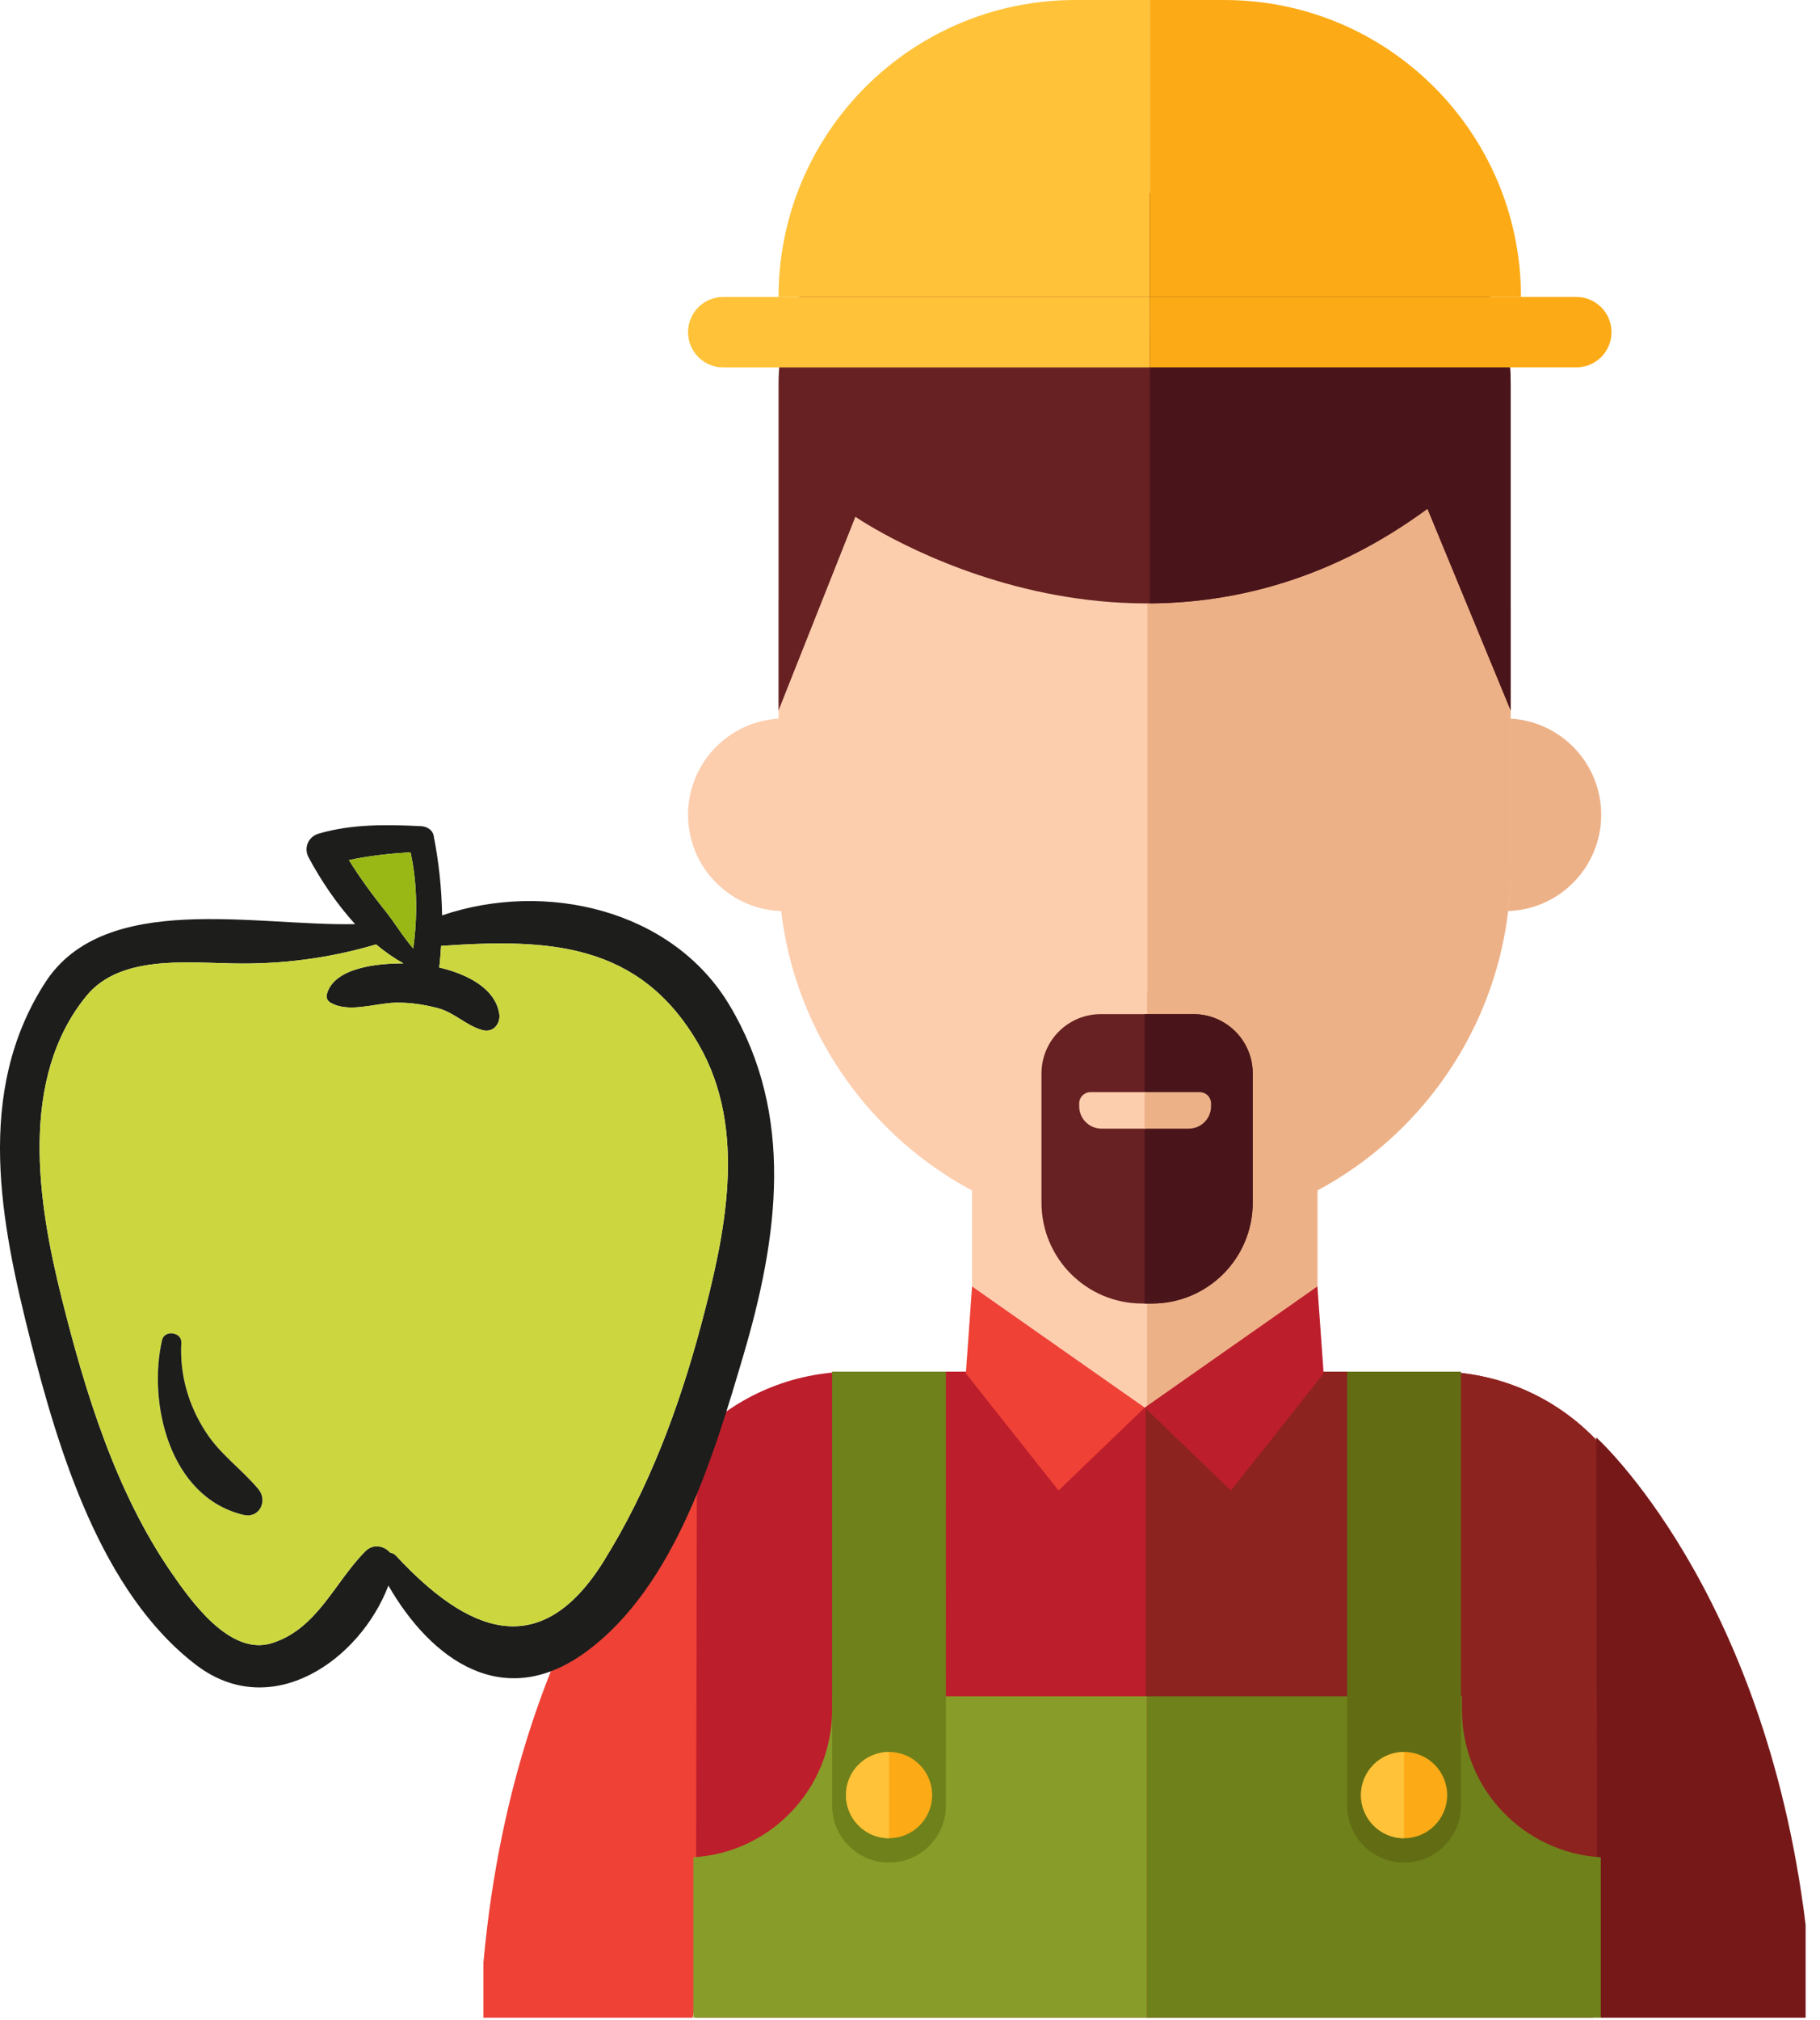 <svg xmlns="http://www.w3.org/2000/svg" width="64" height="71" viewBox="0 0 64 71" fill="none">
<path d="M56.013 70.908L58.284 55.967C58.284 51.68 54.808 48.204 50.521 48.204H46.327L40.255 49.466L34.183 48.204H29.989C25.702 48.204 22.226 51.68 22.226 55.967L24.497 70.908H56.013Z" fill="#BD1E2C"/>
<path d="M50.521 48.204H46.327L40.286 49.459V70.908H56.013L58.284 55.967C58.284 51.68 54.808 48.204 50.521 48.204Z" fill="#8C231F"/>
<path d="M29.076 32.019H27.58C25.71 32.019 24.195 30.503 24.195 28.634C24.195 26.764 25.711 25.249 27.58 25.249H29.076V32.019Z" fill="#FCCEAE"/>
<path d="M51.425 25.249H52.921C54.791 25.249 56.306 26.765 56.306 28.634C56.306 30.504 54.79 32.019 52.921 32.019H51.425V25.249Z" fill="#EDB188"/>
<path d="M46.327 45.208L40.254 49.466L34.182 45.208V34.854H46.327V45.208Z" fill="#FCCEAE"/>
<path d="M40.25 43.356C36.441 43.356 33.019 41.702 30.662 39.073C28.62 36.795 27.378 33.785 27.378 30.484V21.588C27.378 14.479 33.141 8.716 40.25 8.716C47.359 8.716 53.122 14.479 53.122 21.588V30.484C53.122 33.545 52.054 36.356 50.269 38.566C47.91 41.488 44.298 43.356 40.25 43.356Z" fill="#FCCEAE"/>
<path d="M40.351 8.717V43.354C44.358 43.323 47.929 41.463 50.269 38.565C52.053 36.356 53.122 33.544 53.122 30.483V21.587C53.122 14.513 47.414 8.772 40.351 8.717Z" fill="#EDB188"/>
<path d="M50.197 17.879L53.122 24.964V13.48C53.122 9.779 50.122 6.779 46.421 6.779H34.079C30.378 6.779 27.378 9.779 27.378 13.48V24.964L30.08 18.161C30.08 18.161 40.25 25.196 50.197 17.879Z" fill="#672122"/>
<path d="M46.327 47.697L40.336 49.466V34.854H46.327V47.697Z" fill="#EDB188"/>
<path d="M40.254 49.466L46.327 45.208L46.545 48.265L43.285 52.382L40.254 49.466Z" fill="#BD1E2C"/>
<path d="M40.254 49.466L34.182 45.208L33.964 48.265L37.224 52.382L40.254 49.466Z" fill="#EF4136"/>
<path d="M53.329 64.246C54.197 64.897 55.275 65.282 56.442 65.282H56.868L56.013 70.908L53.329 64.246Z" fill="#376991"/>
<path d="M17 68.971V70.908H24.356C24.431 70.59 24.468 70.402 24.468 70.402L24.508 50.511C24.508 50.511 18.152 56.21 17 68.971Z" fill="#EF4136"/>
<path d="M63.495 67.647C62.043 55.816 56.129 50.511 56.129 50.511L56.169 70.402C56.169 70.402 56.205 70.59 56.281 70.908H63.495V67.647Z" fill="#771818"/>
<path d="M51.409 60.087V59.613H40.336V70.907H56.291V65.27C53.568 65.109 51.409 62.851 51.409 60.087Z" fill="#6F811B"/>
<path d="M29.262 60.087V59.613H40.336V70.907H24.381V65.27C27.104 65.109 29.262 62.851 29.262 60.087Z" fill="#889C29"/>
<path d="M33.263 48.204H29.262V63.456C29.262 64.561 30.158 65.457 31.262 65.457C32.367 65.457 33.262 64.561 33.262 63.456L33.263 48.204Z" fill="#6F811B"/>
<path d="M51.375 48.204H47.374V63.456C47.374 64.561 48.27 65.457 49.375 65.457C50.48 65.457 51.375 64.561 51.375 63.456V48.204Z" fill="#626D13"/>
<path d="M31.263 64.6C32.1 64.6 32.778 63.922 32.778 63.085C32.778 62.248 32.1 61.57 31.263 61.57C30.426 61.57 29.748 62.248 29.748 63.085C29.748 63.922 30.426 64.6 31.263 64.6Z" fill="#FCAB16"/>
<path d="M31.263 61.57C30.426 61.57 29.748 62.248 29.748 63.086C29.748 63.924 30.427 64.602 31.263 64.602V61.57Z" fill="#FFC239"/>
<path d="M49.374 64.6C50.211 64.6 50.889 63.922 50.889 63.085C50.889 62.248 50.211 61.57 49.374 61.57C48.537 61.57 47.859 62.248 47.859 63.085C47.859 63.922 48.537 64.6 49.374 64.6Z" fill="#FCAB16"/>
<path d="M49.374 61.57C48.537 61.57 47.858 62.248 47.858 63.086C47.858 63.924 48.536 64.602 49.374 64.602V61.57Z" fill="#FFC239"/>
<path d="M46.421 6.779H40.431V21.205C43.444 21.186 46.833 20.353 50.197 17.879L53.122 24.964V13.48C53.122 9.779 50.122 6.779 46.421 6.779Z" fill="#49151A"/>
<path d="M40.509 45.81H40.167C38.21 45.81 36.624 44.224 36.624 42.267V37.723C36.624 36.573 37.557 35.64 38.707 35.64H41.97C43.12 35.64 44.053 36.573 44.053 37.723V42.267C44.052 44.224 42.465 45.81 40.509 45.81Z" fill="#672122"/>
<path d="M41.969 35.64H40.25V45.81H40.508C42.465 45.81 44.051 44.224 44.051 42.267V37.723C44.052 36.573 43.119 35.64 41.969 35.64Z" fill="#49151A"/>
<path d="M40.286 39.664H38.735C38.301 39.664 37.95 39.312 37.95 38.879V38.776C37.95 38.559 38.126 38.382 38.344 38.382H40.287L40.286 39.664Z" fill="#FCCEAE"/>
<path d="M40.25 39.664H41.801C42.235 39.664 42.586 39.312 42.586 38.879V38.776C42.586 38.559 42.41 38.382 42.192 38.382H40.249V39.664H40.25Z" fill="#EDB188"/>
<path d="M40.431 0H37.814C32.05 0 27.378 4.672 27.378 10.436H40.431V0Z" fill="#FFC239"/>
<path d="M40.431 0H43.049C48.812 0 53.485 4.672 53.485 10.436H40.431V0Z" fill="#FCAB16"/>
<path d="M40.431 12.912H25.433C24.749 12.912 24.195 12.358 24.195 11.674C24.195 10.99 24.749 10.436 25.433 10.436H40.432L40.431 12.912Z" fill="#FFC239"/>
<path d="M40.431 10.435H55.43C56.114 10.435 56.668 10.989 56.668 11.673C56.668 12.357 56.114 12.911 55.43 12.911H40.431V10.435Z" fill="#FCAB16"/>
<path d="M25.651 35.323C27.972 39.204 27.356 43.517 26.138 47.64C25.109 51.121 23.749 55.742 20.615 58.045C17.692 60.192 15.147 58.307 13.658 55.722C12.656 58.346 9.55 60.526 6.904 58.517C3.547 55.964 2.051 50.951 1.076 47.123C0.027 42.987 -0.907 38.386 1.597 34.518C3.689 31.298 9.002 32.555 12.487 32.476C11.837 31.763 11.289 30.945 10.856 30.14C10.673 29.806 10.829 29.407 11.208 29.296C12.372 28.955 13.597 28.975 14.802 29.034C14.998 29.041 15.208 29.158 15.248 29.361C15.431 30.297 15.533 31.233 15.546 32.169C19.167 30.938 23.634 31.953 25.651 35.323ZM24.649 46.58C25.488 43.438 26.314 39.721 24.568 36.704C22.497 33.111 19.289 32.98 15.512 33.242C15.492 33.497 15.479 33.746 15.445 34.001C16.406 34.224 17.414 34.721 17.556 35.624C17.61 35.965 17.353 36.311 16.961 36.2C16.392 36.043 15.993 35.592 15.411 35.434C14.917 35.303 14.409 35.225 13.895 35.238C13.177 35.258 12.25 35.611 11.614 35.231C11.512 35.173 11.465 35.061 11.492 34.944C11.736 34.008 13.265 33.851 14.186 33.857C13.847 33.667 13.529 33.445 13.225 33.19C11.567 33.681 9.881 33.897 8.142 33.857C6.511 33.825 4.223 33.582 3.059 34.976C0.65 37.895 1.327 42.26 2.166 45.604C2.992 48.909 4.061 52.417 6.03 55.27C6.687 56.219 8.074 58.215 9.563 57.744C11.161 57.24 11.763 55.604 12.846 54.518C13.123 54.236 13.509 54.322 13.719 54.564C13.793 54.577 13.861 54.603 13.922 54.668C16.426 57.365 18.977 58.458 21.218 54.884C22.815 52.325 23.878 49.466 24.649 46.58ZM14.531 33.334C14.687 32.208 14.673 31.03 14.436 29.95C13.705 29.996 12.981 30.075 12.271 30.225C12.656 30.853 13.103 31.455 13.563 32.031C13.841 32.372 14.172 32.921 14.531 33.334Z" fill="#1D1D1B"/>
<path d="M24.568 36.704C26.314 39.721 25.488 43.438 24.649 46.58C23.878 49.466 22.815 52.325 21.218 54.884C18.977 58.458 16.426 57.365 13.922 54.668C13.861 54.603 13.793 54.577 13.719 54.564C13.509 54.322 13.123 54.236 12.846 54.518C11.763 55.604 11.161 57.24 9.563 57.744C8.074 58.215 6.687 56.219 6.03 55.27C4.061 52.417 2.992 48.909 2.166 45.604C1.327 42.26 0.65 37.895 3.059 34.976C4.223 33.582 6.511 33.825 8.142 33.857C9.881 33.896 11.567 33.681 13.225 33.19C13.529 33.445 13.847 33.667 14.186 33.857C13.265 33.851 11.736 34.008 11.492 34.944C11.465 35.061 11.512 35.173 11.614 35.231C12.25 35.611 13.177 35.258 13.895 35.238C14.409 35.225 14.917 35.303 15.411 35.434C15.993 35.592 16.392 36.043 16.961 36.2C17.353 36.311 17.61 35.965 17.556 35.624C17.414 34.721 16.406 34.224 15.445 34.001C15.479 33.746 15.492 33.497 15.512 33.242C19.289 32.98 22.497 33.111 24.568 36.704ZM8.555 53.235C9.123 53.373 9.421 52.744 9.09 52.339C8.494 51.625 7.749 51.121 7.235 50.323C6.619 49.38 6.315 48.294 6.376 47.182C6.389 46.809 5.78 46.73 5.699 47.096C5.198 49.269 5.936 52.6 8.555 53.235Z" fill="#CCD73F"/>
<path d="M14.436 29.95C14.673 31.03 14.687 32.208 14.531 33.334C14.172 32.921 13.841 32.372 13.563 32.031C13.103 31.455 12.656 30.853 12.27 30.225C12.981 30.075 13.705 29.996 14.436 29.95Z" fill="#99B815"/>
<path d="M9.089 52.339C9.421 52.744 9.123 53.373 8.555 53.235C5.936 52.6 5.198 49.269 5.699 47.096C5.78 46.73 6.389 46.809 6.376 47.182C6.315 48.294 6.619 49.38 7.235 50.323C7.749 51.121 8.494 51.625 9.089 52.339Z" fill="#1D1D1B"/>
</svg>